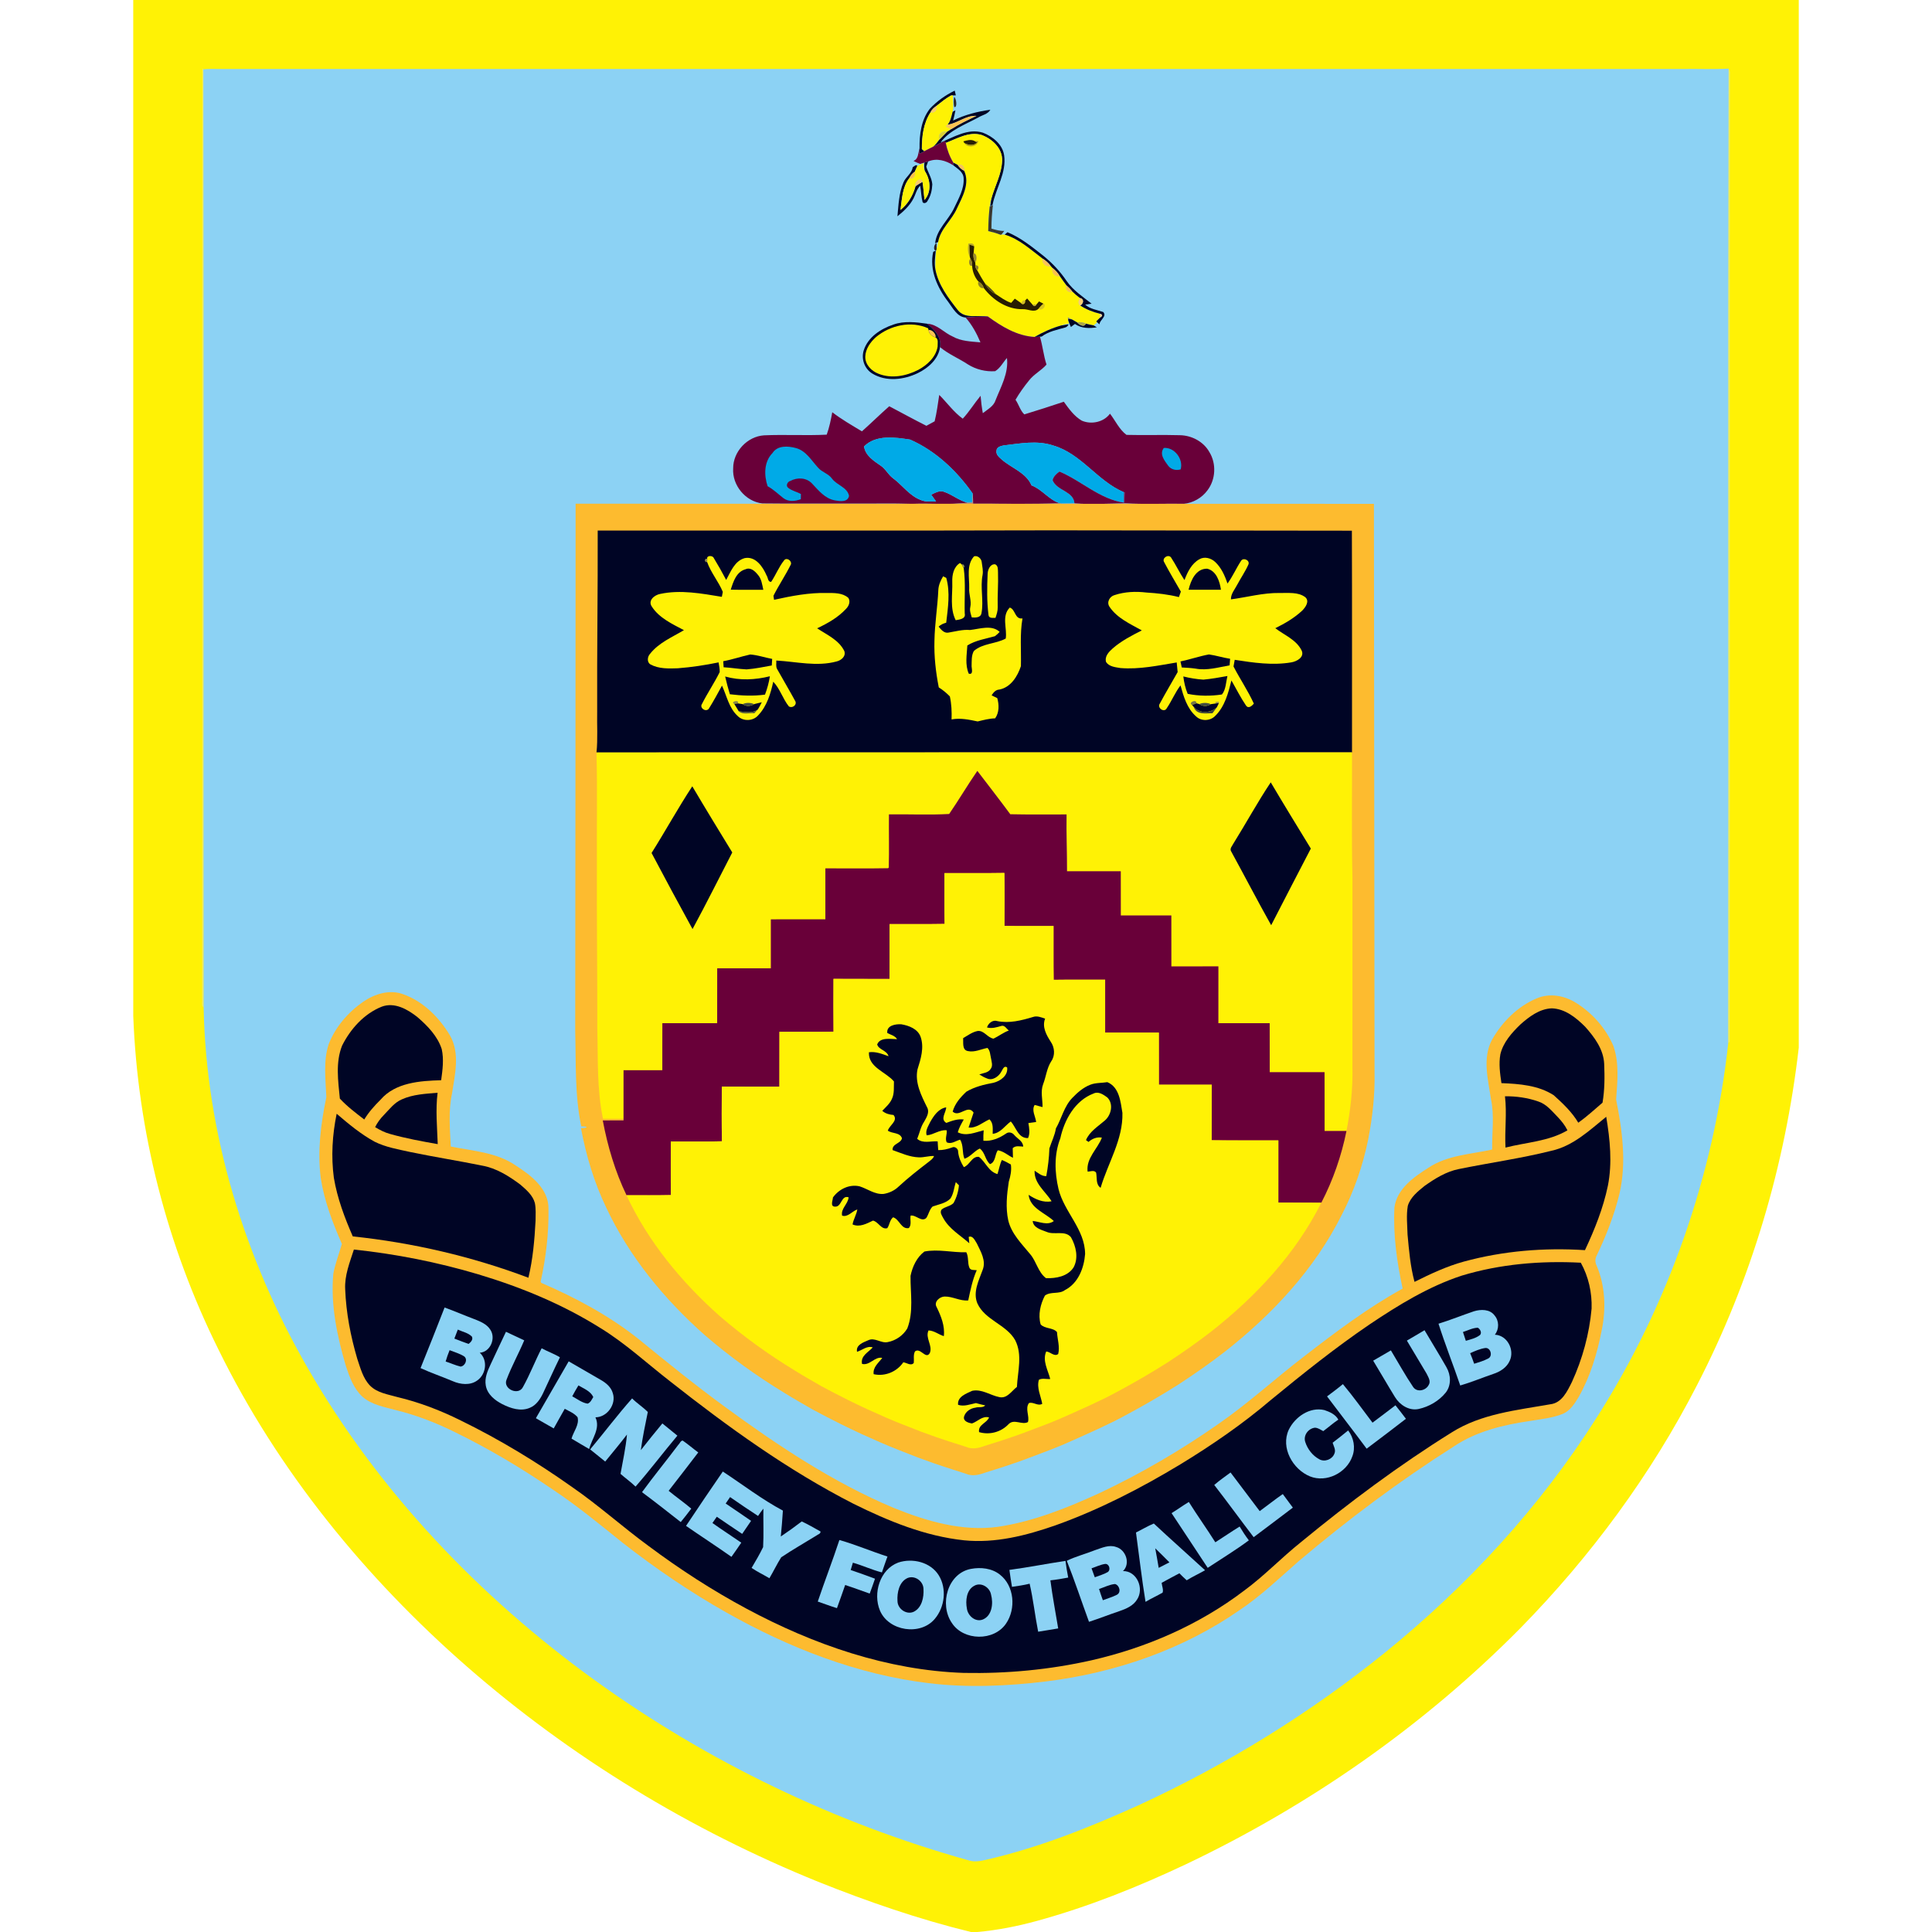 <?xml version="1.0" encoding="utf-8"?>
<!DOCTYPE svg PUBLIC "-//W3C//DTD SVG 1.1//EN" "http://www.w3.org/Graphics/SVG/1.1/DTD/svg11.dtd">
<svg version="1.1" id="Layer_1" xmlns="http://www.w3.org/2000/svg" xmlns:xlink="http://www.w3.org/1999/xlink" x="0px" y="0px"
	 width="300px" height="300px" viewBox="0 0 300 300" enable-background="new 0 0 300 300" xml:space="preserve">
<path fill="#FFF205" d="M20.689,0h258.622v162.68c-2.1,18.23-7.375,36.125-15.817,52.438c-7.123,13.877-16.492,26.562-27.404,37.693
	c-14.971,15.146-32.692,27.512-51.907,36.656c-7.479,3.535-15.192,6.621-23.178,8.814c-3.04,0.83-6.14,1.447-9.279,1.719h-0.959
	c-8.096-1.98-15.998-4.707-23.729-7.801c-19.828-8.041-38.37-19.307-54.496-33.381C56.734,245.003,43.17,228.402,33.9,209.506
	c-7.975-16.068-12.536-33.818-13.208-51.752L20.689,0L20.689,0z"/>
<path fill="#EBEA6C" d="M31.421,10.595l0.155,0.167c0.079,48.558-0.009,97.117,0.046,145.677c-0.417-0.272-0.162-0.859-0.234-1.267
	C31.433,106.981,31.366,58.786,31.421,10.595L31.421,10.595z"/>
<path fill="#8CD2F4" d="M31.575,10.762c0.831-0.079,1.667-0.052,2.504-0.052c75.758,0,151.517,0,227.272,0
	c2.356-0.033,4.719,0.073,7.076-0.055c-0.099,50.429,0.016,100.857-0.058,151.288c-2.279,20.634-9.312,40.746-20.483,58.252
	c-8.787,13.848-20.041,26.055-32.766,36.369c-11.754,9.508-24.719,17.502-38.453,23.812c-7.609,3.433-15.417,6.554-23.574,8.416
	c-0.869,0.194-1.785,0.384-2.656,0.091c-20.806-5.816-40.569-15.334-58.085-27.979c-17.906-12.946-33.542-29.297-44.586-48.506
	c-9.779-16.979-15.754-36.313-16.147-55.959C31.567,107.879,31.655,59.318,31.575,10.762L31.575,10.762z"/>
<path fill="#EBEA6C" d="M268.43,10.655c0.164,0.268,0.225,0.568,0.182,0.896c-0.041,50.069,0.021,100.142-0.028,150.207
	l-0.209,0.186C268.445,111.514,268.332,61.084,268.43,10.655L268.43,10.655z"/>
<path fill="#000525" d="M144.371,16.904c1.092-1.181,2.435-2.129,3.879-2.832l0.173,0.738c-0.115,0.004-0.341,0.004-0.453,0.004
	l-0.289,0.01c-0.818,0.453-1.541,1.049-2.271,1.625c-0.375,0.252-0.729,0.553-0.909,0.979c-1.111,1.685-1.363,3.752-1.354,5.722
	c0.088,0.075,0.265,0.229,0.355,0.307l0.053,0.043c-0.205,0.103-0.611,0.299-0.812,0.396c0.009-0.215,0.033-0.646,0.045-0.859
	C142.759,20.912,143.032,18.636,144.371,16.904L144.371,16.904z"/>
<path fill="#FEF204" d="M145.411,16.449c0.73-0.576,1.451-1.172,2.27-1.625l0.289-0.01c-0.045,0.846,0.141,1.702-0.035,2.536
	l-0.053,0.168c-0.16,0.648-0.295,1.323-0.742,1.847c-0.07,0.062-0.209,0.194-0.283,0.26c0.216,0.105,0.642,0.318,0.854,0.426
	c-0.173,0.115-0.526,0.34-0.7,0.453c-0.754-0.28-1.47,0.41-1.141,1.168c-0.305,0.387-0.575,0.81-0.977,1.104
	c-0.455,0.239-0.91,0.475-1.367,0.695l-0.023-0.018c-0.091-0.079-0.268-0.231-0.355-0.308c-0.01-1.969,0.244-4.038,1.354-5.721
	C145.114,17.599,145.595,17.035,145.411,16.449L145.411,16.449z"/>
<path fill="#2A2729" d="M148.162,15.055c0.34,0.213,0.534,1.729,0.009,1.56C148.067,16.092,148.065,15.572,148.162,15.055
	L148.162,15.055z"/>
<path fill="#FFCA66" d="M144.502,17.428c0.179-0.426,0.535-0.727,0.909-0.979C145.595,17.035,145.114,17.599,144.502,17.428
	L144.502,17.428z"/>
<path fill="#000525" d="M148.001,18.712c1.812-0.894,3.782-1.399,5.781-1.67c-0.386,0.702-1.281,0.818-1.911,1.22
	c-2.032,1.097-4.394,1.931-5.812,3.844c2.069-0.805,4.239-2.223,6.544-1.51c1.521,0.575,3.053,1.795,3.312,3.49
	c0.414,2.726-1.271,5.111-1.786,7.697l-0.363,0.223c0.039-0.275,0.114-0.822,0.153-1.096c0.529-1.993,1.625-3.867,1.69-5.961
	c0.074-1.914-1.545-3.396-3.219-4.001c-1.949-0.552-3.771,0.581-5.535,1.244c-0.035-0.075-0.108-0.226-0.146-0.303
	c-0.608,0.296-1.22,0.575-1.815,0.888c0.401-0.296,0.672-0.72,0.977-1.105c0.383-0.386,0.768-0.77,1.141-1.168
	c0.174-0.112,0.526-0.338,0.7-0.453c1.244-0.797,2.58-1.427,3.913-2.057c-1.646-0.102-2.945,1.168-4.484,1.371
	c0.446-0.522,0.582-1.197,0.742-1.847l0.053-0.168c0.105-0.055,0.315-0.164,0.422-0.219
	C148.269,17.666,148.132,18.189,148.001,18.712L148.001,18.712z"/>
<path fill="#FEC453" d="M147.14,19.365c1.539-0.203,2.838-1.473,4.484-1.371c-1.333,0.63-2.668,1.26-3.913,2.057
	c-0.213-0.106-0.64-0.318-0.854-0.426C146.931,19.561,147.069,19.43,147.14,19.365L147.14,19.365z"/>
<path fill="#DDD232" d="M145.871,21.672c-0.329-0.757,0.386-1.447,1.142-1.168C146.638,20.902,146.254,21.286,145.871,21.672
	L145.871,21.672z"/>
<path fill="#FEF200" d="M146.856,22.192c1.763-0.663,3.584-1.795,5.535-1.244c1.674,0.604,3.293,2.087,3.219,4.001
	c-0.065,2.094-1.162,3.968-1.69,5.961c-0.125,0.374-0.194,0.766-0.235,1.158c-0.149,1.266-0.211,2.541-0.231,3.814
	c0.647,0.145,1.294,0.319,1.911,0.569l0.152-0.033c0.125,0.003,0.371,0.006,0.491,0.006c2.279,0.679,4.043,2.353,5.906,3.746
	c-0.165,0.771,0.508,1.299,1.239,1.137c0.074,0.08,0.224,0.244,0.299,0.326c-0.204,0.728,0.341,1.4,1.104,1.224
	c0.352,0.495,0.696,0.998,1.065,1.481c-0.304,0.584,0.282,1.221,0.89,0.931c0.364,0.358,0.756,0.69,1.166,0.998
	c-0.173,0.335-0.349,0.946,0.065,1.172c0.928,0.611,1.978,1.018,3.058,1.274c0.01,0.146,0.03,0.441,0.039,0.588
	c-0.152,0.148-0.459,0.447-0.611,0.597L170.314,50l0.027,0.091c-0.134,0.106-0.398,0.323-0.529,0.429
	c-0.41-0.069-0.812-0.151-1.207-0.268c-0.42-0.21-0.892-0.295-1.349-0.186c-0.272-0.164-0.551-0.322-0.827-0.476
	c-0.156-0.076-0.467-0.229-0.617-0.305l0.035,0.247l0.047,0.275l0.072,0.457c-0.4,0.033-0.785,0.121-1.156,0.269
	c-1.47,0.401-2.834,1.037-4.156,1.785c-2.719-0.148-5.125-1.621-7.27-3.187c-1.546-0.252-3.535,0.453-4.66-0.981
	c-1.48-1.894-3.018-3.896-3.478-6.313c-0.015-0.977,0-1.962,0.119-2.933l0.073-0.25c0.113-0.351,0.158-0.715,0.228-1.07
	c0.353-2.049,2.124-3.387,2.931-5.232c0.846-1.786,2.046-3.86,1.104-5.846c0.128-0.627-0.38-1.11-0.992-0.892
	c-0.17-0.089-0.508-0.271-0.675-0.359C147.459,24.312,147.071,23.275,146.856,22.192L146.856,22.192z"/>
<path fill="#6A0039" d="M146.711,21.892c0.037,0.076,0.11,0.227,0.146,0.303c0.217,1.083,0.604,2.12,1.179,3.062
	c0,0.106,0.003,0.316,0.003,0.421c-1.165-0.752-2.574-1.176-3.919-0.601c-0.144,0.043-0.427,0.122-0.565,0.165
	c-0.168,0.051-0.5,0.158-0.666,0.21c-0.359-0.138-0.713-0.276-1.042-0.469c0.815-0.292,0.693-1.278,0.943-1.947
	c-0.013,0.214-0.037,0.646-0.045,0.857c0.2-0.098,0.608-0.295,0.812-0.396l-0.052-0.043l0.024,0.019
	c0.457-0.222,0.912-0.457,1.365-0.696C145.49,22.467,146.103,22.188,146.711,21.892L146.711,21.892z"/>
<path fill="#281F05" d="M149.589,21.946c0.555-0.148,1.162-0.345,1.718-0.062l0.422,0.25c-0.569,0.563-1.354,0.402-1.98,0.082
	L149.589,21.946L149.589,21.946z"/>
<path fill="#AD9D1F" d="M151.307,21.885c0.153,0.01,0.459,0.027,0.609,0.037c-0.252,0.916-1.67,1.071-2.169,0.295
	c0.627,0.319,1.412,0.48,1.979-0.082L151.307,21.885L151.307,21.885z"/>
<path fill="#000525" d="M143.552,25.242c0.141-0.043,0.422-0.123,0.566-0.165c-0.098,0.265-0.195,0.529-0.292,0.794
	c0.282,0.931,0.87,1.773,0.942,2.763c-0.039,0.893-0.244,1.816-0.748,2.568c-0.104,0.288-0.6,0.492-0.765,0.165
	c-0.213-0.828-0.216-1.689-0.368-2.525c-0.554,0.531-0.697,1.312-1.041,1.971c-0.578,1.12-1.521,1.99-2.492,2.771
	c0.167-1.771,0.231-3.604,0.938-5.262c0.35-0.863,1.317-1.396,1.429-2.357c0.201-0.085,0.539-0.514,0.718-0.188
	c-0.127,0.295-0.258,0.591-0.39,0.882c-0.392,0.238-0.642,0.621-0.857,1.011c-1.093,1.399-1.126,3.249-1.367,4.933
	c1.174-0.932,1.944-2.268,2.34-3.696c0.34-0.246,0.708-0.453,1.077-0.666c0.159,0.93,0.192,1.877,0.325,2.811
	c1.111-1.308,0.91-3.154,0.02-4.518C143.513,26.104,143.501,25.674,143.552,25.242L143.552,25.242z"/>
<path fill="#000425" d="M148.034,25.256c0.167,0.092,0.505,0.271,0.676,0.359c0.252,0.375,0.575,0.7,0.992,0.893
	c0.942,1.983-0.26,4.06-1.105,5.844c-0.806,1.849-2.576,3.187-2.93,5.233l-0.457,0.186c0.229-2.185,2.082-3.604,2.96-5.501
	c0.679-1.438,1.558-2.93,1.463-4.572c-0.026-0.975-0.919-1.491-1.598-2.021C148.037,25.572,148.034,25.363,148.034,25.256
	L148.034,25.256z"/>
<path fill="#FEF205" d="M142.442,25.773c0.324-0.18,0.662-0.334,1.016-0.459c-0.079,0.426-0.037,0.83,0.131,1.213
	c0.891,1.362,1.092,3.211-0.02,4.52c-0.133-0.935-0.166-1.881-0.325-2.812c-0.28-0.83-1.29,0.016-1.077,0.667
	c-0.396,1.431-1.166,2.766-2.34,3.695c0.24-1.682,0.274-3.531,1.367-4.932c0.645,0.22,1.032-0.443,0.858-1.01
	C142.185,26.364,142.315,26.069,142.442,25.773L142.442,25.773z"/>
<path fill="#FEC453" d="M148.71,25.615c0.611-0.219,1.119,0.266,0.992,0.893C149.285,26.315,148.962,25.99,148.71,25.615
	L148.71,25.615z"/>
<path fill="#FEC147" d="M141.195,27.666c0.216-0.389,0.465-0.771,0.857-1.01C142.226,27.223,141.84,27.886,141.195,27.666
	L141.195,27.666z"/>
<path fill="#FFCA66" d="M142.168,28.902c-0.213-0.651,0.797-1.498,1.077-0.667C142.877,28.448,142.509,28.655,142.168,28.902
	L142.168,28.902z"/>
<path fill="#3B3931" d="M153.682,32.068l0.498-0.246c-0.136,1.223-0.232,2.449-0.228,3.678c0.647,0.195,1.305,0.384,1.993,0.356
	c-0.143,0.191-0.283,0.38-0.434,0.562l-0.152,0.033c-0.616-0.249-1.264-0.426-1.91-0.569
	C153.473,34.609,153.532,33.335,153.682,32.068L153.682,32.068z"/>
<path fill="#000425" d="M156.006,36.426c0.109-0.092,0.326-0.275,0.434-0.367c2.072,0.849,3.812,2.278,5.556,3.647
	c1.394,1.129,2.638,2.452,3.639,3.943c1,1.453,2.509,2.422,3.867,3.509c-0.25,0.033-0.751,0.103-1.001,0.137
	c0.768,0.705,1.859,0.828,2.812,1.156c0.612,0.705-0.572,1.227-0.588,1.914c-0.104-0.092-0.309-0.274-0.408-0.365l-0.088-0.102
	c0.151-0.148,0.459-0.447,0.61-0.597c0.401-0.253,0.392-0.446-0.039-0.588c-1.079-0.258-2.13-0.663-3.058-1.274
	c0.531-0.308,0.642-1.027-0.065-1.172c-0.409-0.308-0.803-0.64-1.167-0.998c-0.262-0.344-0.561-0.652-0.889-0.931
	c-0.368-0.483-0.717-0.986-1.064-1.481c-0.283-0.48-0.656-0.892-1.104-1.224c-0.076-0.082-0.226-0.246-0.298-0.326
	c-0.325-0.471-0.76-0.839-1.24-1.137C160.049,38.777,158.284,37.105,156.006,36.426L156.006,36.426z"/>
<path fill="#282426" d="M145.366,38.906c-0.536,0.045-0.329-1.053,0.058-1.142c0.003,0.223,0.013,0.669,0.017,0.892L145.366,38.906
	L145.366,38.906z"/>
<path fill="#B8A82C" d="M150.374,37.816c0.399-0.033,0.851-0.102,0.901,0.432c-0.186-0.066-0.56-0.197-0.744-0.262
	c0.029,0.646,0.047,1.293,0.07,1.94C150.263,39.273,150.252,38.528,150.374,37.816L150.374,37.816z"/>
<path fill="#271C02" d="M150.532,37.987c0.186,0.062,0.56,0.193,0.743,0.262c-0.022,0.268-0.068,0.804-0.094,1.071
	c-0.101,0.492,0.021,0.984,0.256,1.421l0.027,0.423c-0.027,0.316,0.07,0.59,0.289,0.827c0.391,0.702,0.782,1.405,1.236,2.075
	c0.35,0.722,0.922,1.276,1.648,1.619c0.771,0.491,1.498,1.063,2.383,1.342c0.14-0.162,0.416-0.486,0.555-0.651
	c0.322,0.222,0.645,0.444,0.964,0.673c0.292,0.396,0.729,0.051,0.618-0.358l0.334-0.347c0.273,0.312,0.557,0.623,0.826,0.945
	c0.227,0.338,0.438,0.326,0.64-0.036c0.097-0.112,0.289-0.335,0.386-0.448c0.174,0.089,0.521,0.269,0.694,0.359
	c-0.302,0.229-0.544,0.518-0.794,0.801c-0.7,0.629-1.615-0.004-2.422,0.045c-2.432,0.06-4.661-1.426-6.073-3.298
	c-0.118-0.435-0.397-0.778-0.804-0.974c-0.592-0.66-0.948-1.579-0.991-2.458c0.052-0.396-0.056-0.779-0.265-1.107l-0.088-0.243
	C150.578,39.28,150.562,38.632,150.532,37.987L150.532,37.987z"/>
<path fill="#000525" d="M144.909,39.104l0.398-0.188c-0.101,0.968-0.252,1.956-0.061,2.924c0.46,2.419,1.996,4.421,3.479,6.313
	c1.123,1.436,3.112,0.729,4.658,0.981c-1.15,0.046-2.304,0.062-3.449,0.17c-1.318-0.091-1.99-1.499-2.703-2.442
	C145.549,44.689,144.286,41.899,144.909,39.104L144.909,39.104z"/>
<path fill="#9B8B30" d="M151.184,39.319c0.551,0.026,0.549,1.064,0.256,1.421C151.204,40.305,151.083,39.812,151.184,39.319
	L151.184,39.319z"/>
<path fill="#938230" d="M150.689,40.172c0.209,0.328,0.315,0.711,0.266,1.107C150.413,41.419,150.356,40.434,150.689,40.172
	L150.689,40.172z"/>
<path fill="#FEC453" d="M161.912,40.172c0.479,0.298,0.916,0.666,1.24,1.137C162.42,41.471,161.747,40.944,161.912,40.172
	L161.912,40.172z"/>
<path fill="#91802F" d="M151.466,41.164c0.502,0.069,0.601,0.344,0.289,0.826C151.536,41.754,151.438,41.48,151.466,41.164
	L151.466,41.164z"/>
<path fill="#FEC147" d="M163.45,41.635c0.446,0.332,0.821,0.742,1.104,1.224C163.792,43.035,163.247,42.362,163.45,41.635
	L163.45,41.635z"/>
<path fill="#91841E" d="M151.945,43.738c0.404,0.193,0.687,0.537,0.805,0.973C152.271,44.936,151.664,44.166,151.945,43.738
	L151.945,43.738z"/>
<path fill="#54491D" d="M152.99,44.066c0.599,0.483,1.166,1.016,1.648,1.617C153.912,45.344,153.34,44.787,152.99,44.066
	L152.99,44.066z"/>
<path fill="#FEC147" d="M165.62,44.34c0.327,0.277,0.627,0.587,0.889,0.932C165.902,45.561,165.314,44.924,165.62,44.34
	L165.62,44.34z"/>
<path fill="#FFCD71" d="M167.678,46.27c0.705,0.144,0.596,0.863,0.063,1.172C167.327,47.215,167.504,46.604,167.678,46.27
	L167.678,46.27z"/>
<path fill="#D1BD2A" d="M158.895,46.625l0.265,0.064c0.112,0.409-0.326,0.754-0.618,0.357
	C158.629,46.941,158.807,46.731,158.895,46.625L158.895,46.625z"/>
<path fill="#B8A733" d="M160.318,47.288c0.162-0.009,0.482-0.027,0.641-0.036C160.759,47.613,160.545,47.626,160.318,47.288
	L160.318,47.288z"/>
<path fill="#DAC81F" d="M162.039,47.163l0.141,0.049c0.262,0.521-0.484,1.089-0.936,0.751
	C161.495,47.681,161.736,47.391,162.039,47.163L162.039,47.163z"/>
<path fill="#FFD589" d="M170.8,48.715c0.431,0.141,0.44,0.335,0.039,0.588C170.83,49.156,170.809,48.861,170.8,48.715L170.8,48.715z
	"/>
<path fill="#690039" d="M149.933,49.305c1.146-0.108,2.301-0.124,3.45-0.17c2.146,1.563,4.553,3.036,7.271,3.188
	c0.207-0.009,0.619-0.03,0.826-0.039c0.429,1.421,0.556,2.914,1.021,4.326c-0.804,0.935-1.959,1.481-2.711,2.465
	c-0.772,0.944-1.483,1.942-2.101,3c0.504,0.721,0.728,1.668,1.365,2.27c2.055-0.624,4.1-1.28,6.135-1.963
	c0.787,1.09,1.602,2.24,2.783,2.935c1.478,0.647,3.412,0.245,4.385-1.08c0.848,1.092,1.442,2.458,2.564,3.291
	c2.758,0.073,5.516-0.033,8.273,0.049c1.85,0.026,3.693,0.992,4.604,2.629c1.097,1.795,0.978,4.238-0.292,5.914
	c-0.863,1.188-2.247,1.979-3.709,2.115c-3.027-0.033-6.061,0.082-9.087-0.056c0-0.554,0.006-1.104-0.024-1.654l-0.146-0.082
	c-4.132-1.723-6.63-6.008-11.008-7.267c-2.52-0.84-5.164-0.302-7.723-0.003c-0.433,0.094-1.062,0.25-1.07,0.8
	c-0.125,0.637,0.439,1.04,0.849,1.417c1.531,1.321,3.736,1.991,4.588,3.98c1.677,0.636,2.718,2.27,4.442,2.793
	c-4.504,0.143-9.018,0.04-13.521,0.059c-0.006-0.539,0-1.077-0.076-1.608c-2.478-3.52-5.737-6.609-9.704-8.354
	c-2.358-0.355-5.294-0.8-7.153,1.067c0.234,1.434,1.491,2.216,2.583,2.977c0.788,0.515,1.177,1.431,1.944,1.973
	c1.46,1.086,2.543,2.714,4.302,3.367c0.742,0.319,1.566,0.23,2.354,0.22c-0.252-0.354-0.502-0.705-0.754-1.06
	c0.643-0.278,1.342-0.735,2.063-0.414c1.26,0.445,2.303,1.363,3.62,1.678c-2.838,0.355-5.717,0.075-8.573,0.177
	c-3.119-0.109-6.241-0.02-9.363-0.046c-4.649-0.021-9.301,0.034-13.953-0.024c-2.623-0.299-4.719-2.826-4.54-5.458
	c-0.012-2.601,2.203-4.95,4.792-5.12c3.24-0.146,6.49,0.062,9.733-0.104c0.405-1.129,0.651-2.305,0.861-3.484
	c1.452,1.117,3.04,2.026,4.606,2.967c1.436-1.271,2.802-2.626,4.245-3.895c1.923,1.01,3.825,2.062,5.769,3.036
	c0.424-0.237,0.85-0.47,1.278-0.696c0.332-1.348,0.503-2.729,0.716-4.1c1.226,1.224,2.235,2.663,3.65,3.69
	c1.027-1.102,1.805-2.399,2.768-3.555c0.073,0.904,0.185,1.809,0.348,2.703c0.732-0.599,1.688-1.065,1.984-2.03
	c0.832-2.093,2.041-4.211,1.764-6.542c-0.616,0.679-1.03,1.567-1.838,2.051c-1.469,0.104-2.98-0.272-4.23-1.059
	c-1.418-0.938-3.015-1.579-4.326-2.682c0.259-1.581-0.909-2.711-2.005-3.63c1.566,0.066,2.607,1.396,3.967,1.984
	c1.312,0.748,2.852,0.77,4.314,0.909C151.658,51.782,150.938,50.432,149.933,49.305L149.933,49.305z"/>
<path fill="#908C59" d="M165.812,49.287c0.151,0.076,0.463,0.229,0.617,0.305c-0.146-0.016-0.435-0.043-0.58-0.059L165.812,49.287
	L165.812,49.287z"/>
<path fill="#000424" d="M165.85,49.533c0.146,0.016,0.436,0.043,0.582,0.059c0.275,0.152,0.553,0.311,0.826,0.476
	c0.329,0.354,1.055,0.852,1.35,0.186c0.396,0.115,0.797,0.197,1.207,0.269c0.125,0.075,0.381,0.222,0.506,0.298
	c-1.144,0.197-2.424,0.183-3.404-0.521c-0.158,0.116-0.473,0.354-0.627,0.474c-0.148-0.316-0.28-0.638-0.393-0.959L165.85,49.533
	L165.85,49.533z"/>
<path fill="#000525" d="M138.718,50.4c1.691-0.601,3.513-0.377,5.249-0.134c1.095,0.919,2.265,2.048,2.005,3.63
	c-0.259,1.881-1.842,3.259-3.466,4.045c-2.157,1.037-4.896,1.367-7.022,0.084c-1.223-0.716-1.789-2.258-1.369-3.605
	C134.768,52.348,136.752,51.061,138.718,50.4L138.718,50.4z"/>
<path fill="#AEA642" d="M167.257,50.066c0.456-0.11,0.931-0.025,1.351,0.186C168.311,50.918,167.586,50.422,167.257,50.066
	L167.257,50.066z"/>
<path fill="#FFF205" d="M136.037,52.33c2.194-1.826,5.413-2.553,8.079-1.357l0.076,0.274c0.058,0.603,0.539,0.974,1.082,1.146
	c0.494,0.254,0.302,0.975,0.32,1.432c-0.271,1.627-1.601,2.854-2.998,3.604c-1.872,0.965-4.171,1.412-6.183,0.606
	c-1.099-0.414-2.087-1.428-2.054-2.666C134.403,54.161,135.161,53.104,136.037,52.33L136.037,52.33z"/>
<path fill="#000525" d="M160.654,52.32c1.32-0.748,2.688-1.386,4.156-1.785c0.279-0.047,0.836-0.138,1.117-0.18
	c-0.104,0.272-0.293,0.442-0.566,0.511c-1.243,0.351-2.563,0.603-3.616,1.398l-0.265,0.017
	C161.271,52.29,160.861,52.312,160.654,52.32L160.654,52.32z"/>
<path fill="#FEC453" d="M144.19,51.247c0.521-0.131,1.218,0.63,1.084,1.146C144.729,52.221,144.249,51.85,144.19,51.247
	L144.19,51.247z"/>
<path fill="#00AAE7" d="M134.169,69.326c1.859-1.869,4.795-1.424,7.153-1.068c3.964,1.743,7.226,4.834,9.704,8.353
	c-0.01,0.475-0.021,0.952-0.021,1.43c-0.179,0.006-0.538,0.019-0.721,0.024c-1.317-0.313-2.361-1.231-3.621-1.678
	c-0.721-0.322-1.421,0.135-2.062,0.414c0.252,0.354,0.502,0.707,0.754,1.06c-0.789,0.012-1.613,0.102-2.354-0.22
	c-1.759-0.653-2.842-2.28-4.302-3.367c-0.767-0.542-1.156-1.458-1.944-1.973C135.66,71.541,134.403,70.759,134.169,69.326
	L134.169,69.326z"/>
<path fill="#00AAE7" d="M155.814,69.17c2.559-0.298,5.203-0.836,7.723,0.004c4.378,1.26,6.876,5.543,11.008,7.267
	c-0.006,0.538-0.012,1.075-0.012,1.614c-3.788-0.567-6.592-3.389-10.018-4.832c-0.472,0.338-0.929,0.746-1.067,1.334
	c0.62,1.664,3.276,1.68,3.397,3.629c-0.679-0.009-1.354,0.021-2.027,0.017l-0.196-0.039c-1.726-0.523-2.767-2.158-4.44-2.793
	c-0.854-1.99-3.06-2.66-4.588-3.98c-0.408-0.377-0.976-0.78-0.851-1.418C154.752,69.42,155.382,69.266,155.814,69.17L155.814,69.17z
	"/>
<path fill="#00AAE7" d="M119.951,70.352c0.776-1.221,2.419-1.11,3.642-0.778c1.566,0.42,2.391,1.914,3.422,3.026
	c0.615,0.736,1.649,0.943,2.2,1.75c0.751,0.994,2.37,1.326,2.626,2.652c-0.207,1.031-1.415,0.834-2.182,0.7
	c-1.558-0.266-2.564-1.563-3.584-2.638c-0.873-0.916-2.288-0.966-3.359-0.378c-0.417,0.095-0.737,0.716-0.356,1.037
	c0.571,0.49,1.354,0.624,2.004,0.989c-0.003,0.2-0.012,0.605-0.015,0.806c-0.873,0.32-1.92,0.439-2.702-0.166
	c-0.809-0.627-1.543-1.362-2.452-1.848C118.625,73.799,118.615,71.711,119.951,70.352L119.951,70.352z"/>
<path fill="#01AAE7" d="M180.715,69.557c1.659-0.134,3.067,1.731,2.617,3.328c-0.689,0.213-1.486,0.037-1.934-0.562
	C180.834,71.531,179.977,70.521,180.715,69.557L180.715,69.557z"/>
<path fill="#6A0039" d="M163.445,74.557c0.142-0.588,0.599-0.996,1.068-1.334c3.426,1.443,6.229,4.265,10.018,4.832
	c0-0.539,0.006-1.076,0.012-1.614l0.146,0.081c0.031,0.552,0.024,1.103,0.024,1.655c-2.623,0.039-5.249,0.157-7.868,0.009
	C166.725,76.235,164.068,76.221,163.445,74.557L163.445,74.557z"/>
<path fill="#C48967" d="M151.023,76.609c0.078,0.532,0.07,1.07,0.078,1.608c4.506-0.018,9.019,0.086,13.521-0.058l0.197,0.04
	l0.144,0.225c-2.38-0.028-4.762-0.078-7.144-0.026c-3.104-0.027-6.213,0.046-9.314,0.012c-2.267-0.091-4.549,0.158-6.797-0.17
	c2.856-0.102,5.735,0.18,8.574-0.177c0.183-0.007,0.542-0.02,0.721-0.024C151.006,77.562,151.018,77.084,151.023,76.609
	L151.023,76.609z"/>
<path fill="#CBA49F" d="M164.818,78.201c0.674,0.003,1.35-0.024,2.027-0.017c2.62,0.148,5.246,0.03,7.868-0.01
	c3.027,0.138,6.058,0.021,9.089,0.056l-0.141,0.155c-0.663,0.079-1.33,0.066-1.993,0.056c-0.599-0.017-1.198-0.027-1.798-0.037
	c-0.447-0.006-0.895-0.013-1.342-0.017c-0.889-0.016-1.776-0.026-2.662,0.017c-1.034,0.061-2.072,0.069-3.109,0.019
	c-0.764-0.023-1.531-0.026-2.294-0.03c-0.823-0.01-1.649-0.012-2.471,0.021c-0.8,0.036-1.601,0.049-2.397,0.027
	c-0.158-0.005-0.475-0.013-0.633-0.017L164.818,78.201L164.818,78.201z"/>
<path fill="#FDBB2F" d="M213.438,166.544c-0.008-10.419-0.094-88.307-0.094-88.307L89.38,78.218c0,0-0.036,72.851-0.062,81.868
	c0.132,4.939-0.083,9.941,0.937,14.812c1.121-0.008,1.094,0.271-0.043,0.278c0.792,4.231,2.03,8.402,3.901,12.29
	c2.434-0.017,2.433-0.016-0.001,0.001c3.571,7.638,9.014,14.251,15.292,19.822c3.884,3.351,8.054,6.364,12.438,9.024
	c1.414,0.896,2.886,1.692,4.328,2.547c1.459,0.785,2.934,1.547,4.419,2.287c1.053,0.521,2.116,1.029,3.186,1.525
	c1.001,0.451,2.006,0.896,3.014,1.344c1.907,0.834,3.855,1.561,5.791,2.324c0.812,0.287,1.612,0.594,2.429,0.877
	c0.975,0.336,1.955,0.66,2.94,0.975c0.664,0.201,1.323,0.424,1.989,0.634c0.988,0.448,2.039,0.212,3.013-0.146
	c0.9-0.285,1.811-0.565,2.712-0.858c0.854-0.286,1.709-0.57,2.562-0.866c0.58-0.21,1.154-0.436,1.736-0.643
	c2.146-0.813,4.307-1.594,6.396-2.551c2.809-1.267,5.642-2.486,8.352-3.962c2.833-1.51,5.613-3.127,8.328-4.847
	c2.475-1.617,4.902-3.309,7.234-5.124c7.319-5.759,13.849-12.751,18.049-21.134c-2.354-0.029-2.354-0.03,0-0.001
	c1.93-3.705,3.308-7.701,4.139-11.796c0,0,0,0-0.001,0C213.117,173.494,213.514,170.021,213.438,166.544z"/>
<path fill="#000525" d="M209.92,82.406c0.043,11.477,0.008,22.953,0.02,34.43c-39.105,0.006-78.209-0.012-117.315,0.01
	c0.216-2.131,0.058-4.271,0.104-6.404c-0.04-9.354,0.11-18.7,0.082-28.054l0,0c23.528-0.019,47.057,0.03,70.584-0.036"/>
<path fill="#FFF205" d="M109.813,86.77c-0.113-0.545,0.843-0.545,1.013-0.135c0.682,1.117,1.327,2.263,1.935,3.42
	c0.703-1.283,1.305-2.936,2.857-3.387c1.704-0.354,2.851,1.354,3.426,2.709c0.225,0.322,0.18,1.012,0.7,0.976
	c0.73-1.083,1.202-2.339,2.023-3.354c0.372-0.496,1.205,0.062,1.05,0.624c-0.822,1.674-1.877,3.222-2.717,4.887
	c0.024,0.154,0.07,0.472,0.094,0.629c2.696-0.599,5.437-1.129,8.209-1.061c1.132,0.002,2.428-0.043,3.329,0.764
	c0.362,0.562,0.076,1.274-0.363,1.703c-1.235,1.336-2.856,2.249-4.485,3.019c1.515,1.011,3.383,1.809,4.22,3.532
	c0.283,0.816-0.472,1.435-1.181,1.609c-3.085,0.849-6.274,0.03-9.38-0.137c0.027,0.435-0.106,0.919,0.125,1.319
	c0.94,1.684,1.929,3.338,2.845,5.029c0.243,0.605-0.536,1.105-1.025,0.768c-0.946-1.182-1.37-2.744-2.422-3.831
	c-0.401,1.856-0.983,3.791-2.318,5.202c-0.785,0.93-2.343,1.002-3.195,0.13c-1.369-1.238-1.7-3.13-2.443-4.724
	c-0.669,1.214-1.323,2.443-2.066,3.617c-0.484,0.535-1.47-0.161-1.038-0.779c0.846-1.68,1.911-3.246,2.745-4.932
	c0.03-0.512-0.092-1.013-0.173-1.512c-2.09,0.432-4.202,0.751-6.329,0.915c-1.43,0.049-2.966,0.105-4.256-0.605
	c-0.572-0.347-0.466-1.196-0.061-1.631c1.354-1.729,3.435-2.593,5.27-3.682c-1.808-0.958-3.84-1.881-4.983-3.653
	c-0.667-0.956,0.417-1.814,1.287-1.973c3.174-0.683,6.426-0.066,9.578,0.45c0.039-0.191,0.115-0.575,0.152-0.768
	c-0.663-1.615-1.865-3-2.437-4.644C109.801,87.143,109.81,86.894,109.813,86.77L109.813,86.77z"/>
<path fill="#FFF205" d="M151.244,86.392c0.562-0.196,1.162,0.362,1.201,0.919c0.076,0.644,0.246,1.301,0.132,1.951
	c-0.397,1.97,0.202,3.988-0.175,5.963c-0.127,0.713-0.948,0.688-1.504,0.648c-0.147-0.515-0.36-1.041-0.235-1.582
	c0.228-1.008-0.244-1.98-0.167-2.991C150.538,89.666,150.033,87.746,151.244,86.392L151.244,86.392z"/>
<path fill="#FFF205" d="M180.77,87.289c-0.383-0.608,0.594-1.277,1.051-0.752c0.761,1.145,1.334,2.396,2.103,3.539
	c0.462-1.238,1.103-2.562,2.304-3.229c0.797-0.479,1.808-0.19,2.455,0.404c0.961,0.896,1.512,2.133,1.92,3.363
	c0.82-1.111,1.359-2.396,2.121-3.545c0.346-0.527,1.373-0.089,1.137,0.565c-0.486,1.104-1.185,2.104-1.752,3.17
	c-0.373,0.73-0.991,1.394-0.969,2.265c2.519-0.332,5-1.031,7.562-0.992c1.326,0.037,2.845-0.194,3.979,0.653
	c0.711,0.627,0.043,1.56-0.468,2.078c-1.22,1.146-2.688,1.999-4.185,2.738c1.399,1.083,3.269,1.78,4.093,3.472
	c0.466,1.04-0.763,1.694-1.612,1.834c-2.921,0.497-5.887,0.053-8.783-0.396c-0.045,0.26-0.141,0.772-0.188,1.032
	c1.004,1.951,2.252,3.774,3.161,5.773c-0.299,0.347-0.83,0.84-1.217,0.301c-0.847-1.243-1.517-2.601-2.268-3.901
	c-0.484,1.939-1.02,4.031-2.492,5.477c-0.758,0.834-2.205,0.896-3.006,0.094c-1.39-1.217-1.932-3.086-2.406-4.805
	c-0.84,1.096-1.354,2.396-2.129,3.533c-0.391,0.784-1.562-0.053-1.087-0.703c0.88-1.656,1.853-3.259,2.771-4.896
	c-0.055-0.498-0.102-0.998-0.146-1.496c-2.881,0.475-5.79,1.106-8.723,0.87c-0.792-0.135-1.744-0.201-2.239-0.924
	c-0.273-0.888,0.43-1.597,1.031-2.132c1.342-1.169,2.936-1.989,4.513-2.79c-1.792-1.004-3.825-1.896-5.009-3.656
	c-0.499-0.708,0.007-1.622,0.779-1.829c1.572-0.523,3.289-0.595,4.93-0.398c1.7,0.104,3.404,0.289,5.061,0.709
	c0.072-0.213,0.226-0.636,0.301-0.849C182.491,90.344,181.582,88.842,180.77,87.289L180.77,87.289z"/>
<path fill="#918C4B" d="M109.572,86.757l0.241,0.013c-0.003,0.125-0.012,0.373-0.015,0.498l-0.237,0.004l-0.131-0.26L109.572,86.757
	L109.572,86.757z"/>
<path fill="#FEF205" d="M147.867,90.35c-0.037-1.073,0.209-2.323,1.198-2.927l0.276,0.216c0.076,0.145,0.226,0.427,0.302,0.569
	c0.321,2.334,0.09,4.704,0.16,7.056c0.194,0.853-0.809,0.933-1.402,1.041C147.463,94.445,147.937,92.337,147.867,90.35
	L147.867,90.35z"/>
<path fill="#9A9549" d="M149.343,87.639l0.271,0.021l0.154,0.291l-0.125,0.259C149.567,88.065,149.419,87.782,149.343,87.639
	L149.343,87.639z"/>
<path fill="#FEF204" d="M153.359,89.1c0.021-0.643,0.389-1.537,1.158-1.479c0.502,0.225,0.426,0.799,0.453,1.256
	c0.063,1.816-0.099,3.63-0.047,5.449c0.018,0.557-0.173,1.093-0.344,1.615c-0.387-0.003-1.02,0.108-1.083-0.423
	C153.227,93.396,153.266,91.235,153.359,89.1L153.359,89.1z"/>
<path fill="#000425" d="M115.773,88.394c0.767-0.351,1.445,0.283,1.893,0.837c0.587,0.643,0.682,1.536,0.861,2.353
	c-1.686-0.009-3.372,0.019-5.057-0.019C113.866,90.311,114.343,88.779,115.773,88.394L115.773,88.394z"/>
<path fill="#000424" d="M184.562,91.576c0.349-1.457,1.121-3.283,2.881-3.271c1.429,0.329,1.964,1.981,2.146,3.274
	C187.914,91.582,186.24,91.586,184.562,91.576L184.562,91.576z"/>
<path fill="#FFF205" d="M146.449,89.488c0.122,0.062,0.364,0.186,0.487,0.247c0.639,2.267,0.258,4.661-0.01,6.958
	c-0.432,0.119-0.852,0.295-1.177,0.61c0.377,0.451,0.847,1.058,1.521,0.927c1.113-0.181,2.215-0.509,3.355-0.404
	c1.479-0.158,3.359-0.857,4.602,0.291c-0.226,0.248-0.47,0.473-0.732,0.67c-1.445,0.417-2.997,0.63-4.287,1.443
	c-0.082,1.457-0.383,2.992,0.226,4.384c0.735,0.186,0.449-0.743,0.435-1.147c0.03-0.791-0.056-1.688,0.358-2.391
	c1.389-1.205,3.4-1.074,4.943-1.924c0.249-1.576-0.693-3.473,0.629-4.812c0.926,0.312,0.746,1.851,1.971,1.691
	c-0.428,2.449-0.181,4.94-0.244,7.411c-0.519,1.589-1.588,3.302-3.358,3.634c-0.565,0.029-0.916,0.459-1.192,0.899
	c0.291,0.144,0.586,0.285,0.881,0.43c0.287,1.034,0.317,2.228-0.332,3.14c-0.924,0.024-1.814,0.266-2.711,0.48
	c-1.33-0.275-2.69-0.572-4.055-0.312c0.042-1.199-0.007-2.404-0.268-3.578c-0.521-0.525-1.086-1.004-1.717-1.394
	c-0.469-2.382-0.744-4.809-0.674-7.235c0.045-2.646,0.486-5.264,0.604-7.904C145.743,90.834,146.06,90.131,146.449,89.488
	L146.449,89.488z"/>
<path fill="#000425" d="M112.305,102.673c1.421-0.256,2.784-0.736,4.192-1.044c1.157,0.082,2.267,0.48,3.405,0.686
	c-0.021,0.338-0.039,0.679-0.061,1.02c-1.296,0.237-2.595,0.505-3.91,0.608c-1.196-0.053-2.376-0.266-3.569-0.331
	C112.342,103.297,112.323,102.982,112.305,102.673L112.305,102.673z"/>
<path fill="#000425" d="M183.303,102.709c1.486-0.307,2.926-0.814,4.42-1.089c1.106,0.157,2.178,0.505,3.289,0.675
	c-0.029,0.338-0.055,0.68-0.078,1.021c-1.742,0.299-3.513,0.846-5.285,0.506c-0.713-0.102-1.424-0.142-2.142-0.178
	C183.436,103.33,183.368,103.02,183.303,102.709L183.303,102.709z"/>
<path fill="#000425" d="M183.745,105.037c1.021,0.256,2.062,0.43,3.112,0.496c1.256-0.109,2.498-0.344,3.738-0.562
	c-0.229,0.938-0.229,2.109-0.852,2.867c-1.75,0.269-3.594,0.256-5.321-0.098C184.064,106.877,183.857,105.959,183.745,105.037
	L183.745,105.037z"/>
<path fill="#000425" d="M112.603,105.047c2.286,0.656,4.659,0.529,6.946-0.037c-0.155,0.975-0.408,1.926-0.761,2.849
	c-1.811,0.252-3.648,0.168-5.455-0.056C113.059,106.893,112.813,105.975,112.603,105.047L112.603,105.047z"/>
<path fill="#8B8848" d="M114.027,109.314c-0.745-0.341,0.81-0.772,0.572-0.089C114.456,109.248,114.17,109.291,114.027,109.314
	L114.027,109.314z"/>
<path fill="#767848" d="M185.113,109.479c-0.719-0.373,0.707-1.016,0.689-0.272C185.632,109.271,185.288,109.412,185.113,109.479
	L185.113,109.479z"/>
<path fill="#A59C4B" d="M188.73,109.002c0.127-0.016,0.385-0.043,0.517-0.055l0.022,0.221c-0.127,0.016-0.387,0.049-0.517,0.068
	L188.73,109.002L188.73,109.002z"/>
<path fill="#010425" d="M114.027,109.314c0.143-0.023,0.429-0.066,0.572-0.089c0.183,0.027,0.544,0.082,0.727,0.112
	c0.545,0.398,1.217,0.35,1.774-0.003c0.295-0.073,0.892-0.223,1.189-0.295c-0.185,0.38-0.386,0.748-0.603,1.113
	c-0.855,0.696-1.975,0.366-2.966,0.307C114.495,110.072,114.255,109.695,114.027,109.314L114.027,109.314z"/>
<path fill="#424C43" d="M115.326,109.339c0.521-0.271,1.244-0.247,1.774-0.003C116.544,109.688,115.871,109.738,115.326,109.339
	L115.326,109.339z"/>
<path fill="#000528" d="M185.113,109.479c0.175-0.065,0.519-0.206,0.689-0.272l0.424,0.121c0.541,0.381,1.224,0.396,1.773,0.016
	c0.188-0.026,0.562-0.082,0.751-0.104c0.131-0.021,0.39-0.054,0.517-0.068c-0.076,0.162-0.229,0.481-0.304,0.643
	c-0.974,0.955-2.687,1.041-3.599-0.036L185.113,109.479L185.113,109.479z"/>
<path fill="#424C44" d="M186.229,109.327c0.525-0.237,1.25-0.249,1.773,0.015C187.451,109.723,186.771,109.707,186.229,109.327
	L186.229,109.327z"/>
<path fill="#3A413A" d="M185.367,109.774c0.912,1.076,2.625,0.99,3.599,0.035c-0.225,0.32-0.459,0.634-0.692,0.943
	C187.227,110.738,185.786,111.052,185.367,109.774L185.367,109.774z"/>
<path fill="#4F573E" d="M114.721,110.461c0.992,0.062,2.111,0.391,2.966-0.307c-0.186,0.196-0.371,0.397-0.554,0.6
	C116.345,110.662,115.381,111.004,114.721,110.461L114.721,110.461z"/>
<path fill="#FFF205" d="M92.622,116.846c39.107-0.021,78.21-0.004,117.315-0.01c0.029,6.486-0.08,12.977,0.072,19.467
	c-0.011,9.844-0.011,19.688-0.002,29.528c0.07,3.286-0.305,6.565-0.928,9.788c-1.135,0.007-2.268,0.004-3.398,0.004
	c-0.01-3.043,0.006-6.088-0.01-9.131c-2.839,0.006-5.674,0.002-8.51,0.002c-0.01-2.537,0.003-5.071-0.01-7.609
	c-2.655,0.008-5.312,0.008-7.969,0c-0.002-2.938-0.002-5.881,0.004-8.821c-2.436,0.006-4.869,0.002-7.303,0.002
	c-0.01-2.638-0.007-5.272-0.004-7.91c-2.611,0-5.229,0.003-7.844,0c-0.008-2.289,0-4.572-0.006-6.861c-2.781-0.003-5.565,0-8.348,0
	c0.006-2.942-0.119-5.881-0.068-8.824c-2.912-0.021-5.827,0.04-8.738-0.028c-1.677-2.269-3.404-4.494-5.117-6.734
	c-1.517,2.195-2.868,4.498-4.375,6.693c-3.107,0.171-6.239,0.016-9.354,0.069c-0.034,2.755,0.048,5.509-0.031,8.259l-0.106,0.102
	c-3.246,0.066-6.496,0.006-9.739,0.023c0.003,2.635,0.003,5.272,0,7.909c-2.82,0.008-5.641-0.002-8.462,0.005
	c0.003,2.533,0.006,5.067,0,7.603c-2.777,0-5.556,0.007-8.333-0.003c-0.012,2.842,0.003,5.681-0.006,8.521
	c-2.836,0-5.674,0.004-8.51-0.003c-0.015,2.436,0,4.871-0.006,7.306c-2.008,0.005-4.016,0-6.021,0c0,2.511,0.006,5.021-0.003,7.531
	c-1.059,0.01-2.121-0.005-3.18,0.002c-0.964-4.601-0.76-9.324-0.885-13.992c0.024-8.521-0.106-17.039-0.063-25.56
	C92.644,128.398,92.772,122.617,92.622,116.846L92.622,116.846z"/>
<path fill="#690039" d="M147.386,126.398c1.51-2.196,2.859-4.5,4.375-6.693c1.713,2.24,3.441,4.467,5.118,6.732
	c2.912,0.07,5.826,0.01,8.738,0.03c-0.05,2.942,0.075,5.881,0.069,8.824c2.781,0,5.563-0.004,8.347,0
	c0.006,2.288-0.003,4.572,0.006,6.861c2.612,0.002,5.229,0,7.844,0c-0.002,2.637-0.006,5.271,0.005,7.909
	c2.434,0,4.867,0.004,7.301-0.003c-0.004,2.942-0.004,5.885-0.002,8.823c2.655,0.006,5.312,0.006,7.969,0
	c0.012,2.537,0,5.072,0.009,7.609c2.836,0,5.671,0.003,8.51-0.002c0.015,3.042,0,6.088,0.009,9.131c1.133,0,2.264,0.002,3.398-0.004
	c-0.785,3.867-2.087,7.643-3.909,11.143c-2.226-0.027-4.448,0.002-6.672-0.016c0.005-3.225,0.003-6.444,0.003-9.666
	c-3.454-0.018-6.906,0.025-10.359-0.021c0.033-2.875,0.002-5.75,0.019-8.626c-2.741,0.003-5.479,0.007-8.215,0
	c-0.007-2.694,0-5.392-0.003-8.087c-2.78-0.004-5.559,0-8.34,0c-0.002-2.736,0-5.477,0-8.216c-2.666,0.009-5.33-0.021-7.996,0.019
	c-0.043-2.786-0.006-5.573-0.018-8.359c-2.541-0.013-5.082,0.037-7.621-0.021c0.018-2.737,0.036-5.477-0.01-8.215
	c-3.102,0.055-6.204,0.01-9.305,0.027c0.017,2.625-0.033,5.254,0.027,7.883c-2.848,0.059-5.695,0.006-8.545,0.024
	c-0.006,2.842,0.012,5.685-0.009,8.524c-2.9-0.019-5.802,0.009-8.702-0.016c-0.012,2.731-0.021,5.466,0.006,8.196
	c-2.799,0.062-5.598,0.01-8.398,0.029c-0.006,2.84,0.003,5.68-0.006,8.521c-2.979-0.014-5.96,0.012-8.942-0.018
	c-0.013,2.83-0.04,5.663,0.019,8.492c-2.647,0.088-5.294,0.02-7.941,0.037c0.009,2.771-0.024,5.543,0.018,8.314
	c-2.3,0.062-4.601,0.014-6.9,0.026c-1.768-3.673-2.936-7.61-3.685-11.608c1.074-0.008,2.148-0.014,3.223-0.008v-0.262
	c0.009-2.51,0.003-5.021,0.003-7.531c2.005,0,4.013,0.006,6.021,0c0.006-2.434-0.009-4.869,0.006-7.305
	c2.836,0.006,5.674,0.002,8.51,0.002c0.009-2.841-0.006-5.68,0.006-8.521c2.778,0.01,5.555,0.003,8.333,0.003
	c0.006-2.534,0.003-5.068,0-7.604c2.821-0.006,5.642,0.002,8.462-0.004c0.003-2.637,0.003-5.275,0-7.91
	c3.244-0.019,6.493,0.043,9.739-0.022l0.106-0.103c0.08-2.75-0.003-5.504,0.03-8.258
	C141.149,126.414,144.28,126.569,147.386,126.398L147.386,126.398z"/>
<path fill="#000525" d="M191.531,130.973c1.962-3.145,3.732-6.412,5.789-9.489c2.039,3.446,4.133,6.862,6.224,10.282
	c-2.071,3.955-4.106,7.934-6.157,11.9c-2.119-3.779-4.113-7.625-6.193-11.426C190.874,131.784,191.343,131.361,191.531,130.973
	L191.531,130.973z"/>
<path fill="#000525" d="M101.175,132.451c2.157-3.42,4.102-6.978,6.323-10.354c2.035,3.444,4.12,6.86,6.209,10.271
	c-2.053,3.968-4.043,7.972-6.17,11.898C105.386,140.343,103.262,136.406,101.175,132.451L101.175,132.451z"/>
<path fill="#FFF205" d="M146.653,135.578c3.101-0.019,6.203,0.027,9.304-0.027c0.046,2.739,0.025,5.479,0.009,8.216
	c2.541,0.059,5.081,0.01,7.622,0.021c0.014,2.787-0.023,5.574,0.02,8.36c2.666-0.039,5.33-0.01,7.996-0.02
	c0,2.738-0.004,5.479,0,8.215c2.779,0,5.559-0.002,8.338,0c0.004,2.695-0.002,5.395,0.004,8.09c2.734,0.006,5.474,0.002,8.214,0
	c-0.015,2.875,0.016,5.75-0.019,8.625c3.455,0.049,6.906,0.006,10.359,0.021c0,3.223,0.003,6.444-0.003,9.666
	c2.226,0.021,4.446-0.013,6.672,0.016c-3.967,7.921-10.136,14.525-17.051,19.968c-2.203,1.715-4.497,3.312-6.834,4.84
	c-2.563,1.625-5.188,3.152-7.868,4.58c-2.561,1.394-5.234,2.545-7.891,3.742c-1.975,0.901-4.016,1.64-6.043,2.408
	c-0.551,0.194-1.092,0.407-1.639,0.605c-0.808,0.279-1.617,0.548-2.422,0.816c-0.854,0.276-1.71,0.543-2.562,0.812
	c-0.918,0.338-1.91,0.561-2.843,0.138c-0.631-0.198-1.254-0.407-1.881-0.599c-0.931-0.295-1.855-0.604-2.777-0.92
	c-0.771-0.27-1.527-0.559-2.295-0.827c-1.829-0.726-3.668-1.408-5.47-2.196c-0.952-0.424-1.902-0.844-2.848-1.271
	c-1.01-0.467-2.014-0.947-3.009-1.44c-1.402-0.7-2.796-1.418-4.174-2.16c-1.363-0.806-2.753-1.558-4.089-2.407
	c-4.141-2.513-8.081-5.358-11.75-8.523c-5.93-5.266-11.072-11.516-14.446-18.729c2.3-0.016,4.6,0.033,6.9-0.025
	c-0.042-2.771-0.009-5.543-0.018-8.316c2.647-0.018,5.294,0.053,7.941-0.035c-0.058-2.83-0.031-5.662-0.019-8.492
	c2.982,0.027,5.963,0.002,8.942,0.017c0.01-2.842,0-5.683,0.006-8.521c2.799-0.021,5.598,0.033,8.398-0.029
	c-0.027-2.731-0.019-5.465-0.006-8.196c2.899,0.024,5.802-0.002,8.702,0.017c0.021-2.843,0.003-5.685,0.009-8.524
	c2.851-0.019,5.699,0.032,8.547-0.023C146.619,140.834,146.668,138.204,146.653,135.578L146.653,135.578z"/>
<path fill="#FDBB2F" d="M56.403,155.55c1.795-1.233,4.135-1.959,6.255-1.147c3.095,1.115,5.553,3.602,7.217,6.383
	c1.582,2.771,0.77,6.068,0.311,9.033c-0.579,2.701-0.323,5.479-0.188,8.216c3.425,0.692,7.113,0.889,10.08,2.94
	c2.368,1.521,5.13,3.604,5.09,6.721c0.055,3.803-0.386,7.613-1.22,11.326l0.106,0.184c5.331,2.297,10.5,5.068,15.064,8.688
	c4.412,3.609,8.848,7.196,13.452,10.564c8.215,6.012,16.771,11.719,26.187,15.682c5.118,2.08,10.667,3.705,16.245,2.938
	c5.488-0.831,10.689-2.924,15.711-5.223c6.447-3.043,12.624-6.646,18.463-10.73c4.641-3.207,8.797-7.034,13.27-10.463
	c4.918-3.801,9.904-7.57,15.355-10.57c-0.892-4.135-1.496-8.379-1.273-12.617c0.393-2.879,3.009-4.711,5.283-6.15
	c2.935-1.959,6.547-2.088,9.89-2.823c-0.041-2.608,0.372-5.243-0.185-7.822c-0.438-3.03-1.371-6.378,0.174-9.247
	c1.576-2.766,3.98-5.17,6.939-6.41c1.988-0.85,4.297-0.439,6.086,0.693c2.545,1.582,4.637,3.949,5.82,6.713
	c0.916,2.662,0.621,5.543,0.416,8.297c0.949,4.77,1.635,9.762,0.535,14.57c-0.803,3.355-2.08,6.582-3.562,9.691
	c-0.271,0.49-0.237,1.076,0.013,1.57c1.34,3.152,1.463,6.721,0.77,10.049c-0.697,3.562-1.754,7.098-3.545,10.272
	c-0.623,1.035-1.316,2.16-2.473,2.659c-1.629,0.664-3.398,0.818-5.115,1.113c-4.129,0.594-8.312,1.598-11.82,3.953
	c-8.436,5.355-16.457,11.361-24.088,17.811c-2.991,2.62-5.87,5.395-9.188,7.609c-8.861,6.162-19.351,9.738-30.019,11.067
	c-6.049,0.729-12.187,1.013-18.246,0.271c-11.081-1.328-21.657-5.471-31.333-10.922c-5.68-3.201-11.084-6.879-16.22-10.897
	c-3.49-2.812-6.958-5.663-10.689-8.157c-4.969-3.395-10.147-6.492-15.566-9.119c-2.842-1.394-5.811-2.537-8.891-3.295
	c-1.802-0.488-3.767-0.812-5.221-2.078c-1.372-1.256-2.018-3.065-2.586-4.785c-1.354-4.623-2.392-9.477-1.95-14.312
	c0.295-1.585,0.882-3.094,1.333-4.637c-1.427-3.263-2.717-6.624-3.273-10.156c-0.551-4.222-0.006-8.495,0.858-12.633
	c-0.106-2.738-0.508-5.593,0.371-8.252C52.098,159.445,54.057,157.172,56.403,155.55L56.403,155.55z"/>
<path fill="#000525" d="M59.281,156.314c1.987-0.74,3.998,0.405,5.522,1.61c1.582,1.359,3.13,2.944,3.788,4.976
	c0.356,1.592,0.131,3.238-0.088,4.838c-3.277,0.092-7.104,0.351-9.404,3.016c-0.947,0.938-1.845,1.938-2.538,3.082
	c-1.314-1.016-2.666-2.029-3.788-3.246c-0.265-2.724-0.697-5.623,0.353-8.236C54.434,159.758,56.536,157.409,59.281,156.314
	L59.281,156.314z"/>
<path fill="#000525" d="M236.07,159.092c1.373-1.221,2.986-2.449,4.9-2.517c2.062,0.067,3.772,1.458,5.17,2.854
	c1.444,1.617,2.856,3.51,2.957,5.766c0.082,2.009,0.084,4.037-0.257,6.027c-1.237,1.057-2.434,2.166-3.764,3.112
	c-0.978-1.655-2.394-2.991-3.808-4.264c-2.385-1.55-5.354-1.771-8.125-1.882c-0.221-1.479-0.432-3-0.166-4.489
	C233.422,161.854,234.742,160.382,236.07,159.092L236.07,159.092z"/>
<path fill="#000525" d="M160.378,157.924c0.636-0.238,1.3,0.046,1.905,0.246c-0.499,1.287,0.188,2.525,0.869,3.581
	c0.617,0.886,0.723,2.124,0.093,3.033c-0.706,1.08-0.808,2.386-1.265,3.562c-0.439,1.147-0.071,2.377-0.094,3.562
	c-0.414-0.106-0.818-0.213-1.223-0.332c-0.521,0.812,0.125,1.783,0.23,2.648c-0.403,0.057-0.807,0.109-1.205,0.164
	c0.129,0.773,0.285,1.582-0.051,2.331c-1.531,0.056-1.846-1.661-2.682-2.577c-0.919,0.66-1.576,1.789-2.811,1.918
	c-0.002-0.778,0.133-1.654-0.498-2.25c-1.049,0.465-2.035,1.402-3.246,1.271c0.25-0.779,0.523-1.547,0.779-2.318
	c-0.896-1.354-2.222,0.824-3.248-0.156c0.342-1.242,1.209-2.231,2.127-3.09c1.277-0.758,2.753-1.115,4.205-1.383
	c1.08-0.268,2.293-1.125,2.127-2.379c-0.512-0.375-0.707,0.371-0.918,0.672c-0.394,0.743-1.379,1.432-2.222,1.029
	c-0.423-0.158-0.81-0.381-1.185-0.618c0.601-0.222,1.379-0.246,1.756-0.843c0.393-0.49,0.152-1.123,0.061-1.667
	c-0.137-0.554-0.119-1.187-0.551-1.606c-0.992,0.184-1.986,0.711-3.009,0.492c-0.968-0.146-0.712-1.32-0.765-2.014
	c0.719-0.416,1.408-0.943,2.24-1.107c1.013-0.131,1.533,1.055,2.479,1.186c0.812-0.389,1.523-0.955,2.375-1.262
	c-0.344-0.246-0.635-0.849-1.129-0.721c-0.741,0.21-1.493,0.465-2.264,0.243c0.217-0.657,0.883-1.217,1.6-0.985
	C156.725,158.939,158.604,158.459,160.378,157.924L160.378,157.924z"/>
<path fill="#000525" d="M137.778,160.402c-0.146-1.185,1.296-1.408,2.172-1.352c1.183,0.197,2.556,0.715,3,1.943
	c0.584,1.67,0.033,3.439-0.48,5.057c-0.436,2.072,0.59,4.072,1.481,5.883c0.44,0.758-0.076,1.578-0.453,2.244
	c-0.545,0.809-0.706,1.777-1.077,2.659c0.876,0.786,2.127,0.313,3.18,0.396c0.035,0.445,0.037,0.898,0.086,1.354
	c0.728,0.023,1.43-0.148,2.111-0.393c0.465-0.26,1.031,0.186,0.982,0.695c0.092,0.844,0.438,1.625,0.886,2.344
	c0.916-0.322,1.259-1.727,2.336-1.596c1.046,0.779,1.494,2.297,2.885,2.672c0.244-0.725,0.348-1.492,0.686-2.186
	c0.484,0.191,0.943,0.436,1.394,0.701c0.132,0.906-0.055,1.801-0.321,2.664c-0.303,1.988-0.516,4.041-0.08,6.033
	c0.506,2.08,2.09,3.625,3.404,5.229c0.975,1.141,1.217,2.793,2.455,3.725c1.553,0.049,3.362-0.262,4.273-1.664
	c0.812-1.474,0.386-3.316-0.405-4.707c-0.952-1.109-2.586-0.279-3.794-0.826c-0.814-0.309-2.072-0.645-2.137-1.685
	c1.072,0.103,2.312,0.749,3.275,0.011c-1.357-1.287-3.66-1.947-3.916-4.07c1.059,0.691,2.262,1.259,3.566,1
	c-0.932-1.539-2.729-2.74-2.633-4.749c0.562,0.362,1.094,0.866,1.812,0.847c0.263-1.422,0.438-2.861,0.484-4.303
	c0.327-1.037,0.84-2.014,1.01-3.104c0.899-1.562,1.271-3.438,2.563-4.757c0.802-0.836,1.707-1.62,2.801-2.038
	c0.839-0.322,1.752-0.246,2.625-0.393c1.869,0.783,2.048,3.036,2.34,4.771c0.111,4.149-2.246,7.769-3.385,11.635
	c-0.787-0.521-0.529-1.565-0.699-2.36c-0.326-0.442-0.887-0.155-1.321-0.155c-0.258-2.099,1.556-3.508,2.214-5.277
	c-0.772-0.135-1.502,0.164-2.072,0.67c-0.099-0.069-0.295-0.215-0.396-0.283c0.575-1.354,1.868-2.118,2.928-3.042
	c1.002-0.854,1.391-2.601,0.375-3.591c-0.597-0.428-1.365-0.979-2.115-0.605c-2.892,1.087-4.545,4.087-5.172,6.965
	c-0.979,2.51-0.887,5.284-0.279,7.874c0.873,3.568,4.117,6.257,4.128,10.091c-0.167,2.172-1.077,4.551-3.132,5.596
	c-0.908,0.693-2.199,0.167-3.108,0.854c-0.703,1.34-1.093,2.998-0.661,4.479c0.682,0.725,1.898,0.454,2.535,1.188
	c0.066,1.129,0.469,2.281,0.188,3.404c-0.586,0.479-1.226-0.352-1.86-0.391c-0.624,1.438,0.271,2.883,0.621,4.271
	c-0.581,0.056-1.224-0.168-1.757,0.121c-0.375,1.248,0.303,2.517,0.519,3.739c-0.706,0.404-1.397-0.362-2.071-0.115
	c-0.627,0.882,0.131,2.041-0.152,2.945c-0.922,0.502-2.141-0.549-2.993,0.312c-1.168,1.244-2.951,1.729-4.591,1.25
	c-0.198-1.181,1.23-1.401,1.545-2.288c-1.061-0.268-1.74,0.626-2.643,0.94c-0.553-0.085-1.411-0.339-1.237-1.062
	c0.226-0.785,0.987-1.287,1.769-1.391c0.481-0.161,1.165,0.068,1.519-0.352c-0.488-0.11-0.971-0.211-1.444-0.36
	c-0.907,0.19-1.844,0.578-2.771,0.272c-0.14-1.273,1.275-1.742,2.197-2.177c1.494-0.312,2.796,0.701,4.204,0.979
	c1.211,0.277,1.9-0.948,2.734-1.584c0.119-2.403,0.896-4.981-0.268-7.254c-1.388-2.457-4.686-3.097-5.873-5.719
	c-0.727-1.768,0.231-3.545,0.818-5.188c0.578-1.438-0.301-2.86-0.904-4.126c-0.285-0.431-0.623-1.267-1.259-1.005
	c0.024,0.246,0.073,0.742,0.094,0.988c-1.396-1.248-3.134-2.222-4.053-3.92c-0.21-0.404-0.562-0.854-0.256-1.306
	c0.538-0.476,1.351-0.496,1.858-1.021c0.473-0.844,0.758-1.799,0.84-2.756c-0.121-0.125-0.367-0.369-0.489-0.49
	c-0.271,0.847-0.329,1.791-0.831,2.55c-0.732,0.745-1.829,0.899-2.771,1.237c-0.5,0.48-0.606,1.215-0.98,1.779
	c-0.743,0.688-1.582-0.505-2.431-0.371c-0.128,0.627,0.194,1.409-0.274,1.937c-1.196,0.233-1.446-1.354-2.44-1.675
	c-0.539,0.42-0.539,1.16-0.91,1.692c-0.946,0.265-1.354-0.979-2.217-1.175c-0.983,0.462-2.082,1.086-3.177,0.593
	c0.143-0.809,0.611-1.521,0.74-2.327c-0.797,0.26-1.463,1.254-2.361,0.963c-0.234-1.086,0.925-1.803,1.01-2.847
	c-1.168-0.386-1.049,1.515-2.105,1.449c-0.809,0-0.347-0.962-0.329-1.424c0.929-1.294,2.538-2.095,4.138-1.729
	c1.239,0.389,2.365,1.297,3.733,1.18c0.858-0.139,1.686-0.523,2.315-1.131c1.488-1.379,3.091-2.625,4.698-3.862
	c0.31-0.257,0.688-0.487,0.81-0.896c-0.795-0.033-1.559,0.24-2.35,0.209c-1.433-0.043-2.753-0.66-4.083-1.129
	c-0.082-1.01,1.272-0.988,1.458-1.831c-0.307-0.95-1.539-0.694-2.196-1.188c0.237-0.836,1.64-1.521,0.882-2.432
	c-0.636-0.049-1.26-0.211-1.746-0.646c0.544-0.572,1.174-1.104,1.497-1.849c0.405-0.844,0.277-1.812,0.316-2.715
	c-1.277-1.509-3.995-2.172-3.885-4.527c1.065-0.153,2.06,0.268,3.042,0.611c-0.247-0.918-1.543-0.998-1.759-1.824
	c0.435-1.156,2.097-0.838,3.088-0.82C138.976,160.816,138.301,160.686,137.778,160.402L137.778,160.402z"/>
<path fill="#000525" d="M62.394,170.711c1.741-0.787,3.682-0.867,5.556-1.031c-0.332,2.646-0.07,5.324,0.021,7.98
	c-2.488-0.438-4.978-0.893-7.409-1.582c-0.828-0.221-1.588-0.617-2.315-1.057c0.35-0.707,0.824-1.343,1.378-1.903
	C60.474,172.245,61.238,171.205,62.394,170.711L62.394,170.711z"/>
<path fill="#000425" d="M233.691,170.23c1.731-0.02,3.492,0.223,5.135,0.795c1.283,0.398,2.139,1.485,3.041,2.41
	c0.6,0.621,1.145,1.308,1.527,2.084c-2.918,1.719-6.404,1.854-9.621,2.678C233.629,175.543,234.008,172.878,233.691,170.23
	L233.691,170.23z"/>
<path fill="#000425" d="M144.446,174.22c0.548-0.971,1.291-2.081,2.477-2.271c-0.015,0.828-0.974,1.818,0.02,2.416
	c0.863-0.325,1.771-0.66,2.711-0.529c-0.365,0.633-0.73,1.277-0.932,1.987c1.324,0.675,2.706,0.009,4.025-0.312
	c-0.046,0.536-0.065,1.08-0.046,1.622c1.27,0.121,2.501-0.414,3.525-1.119c0.418-0.315,0.988-0.145,1.287,0.252
	c0.489,0.571,1.336,0.924,1.369,1.779c-0.557-0.025-1.188-0.193-1.63,0.246c0.024,0.494,0.036,0.992,0.04,1.494
	c-0.791-0.387-1.466-1.033-2.357-1.17c-0.479,0.684-0.308,1.824-1.209,2.152c-0.766-0.656-0.754-1.814-1.584-2.422
	c-0.886,0.396-1.441,1.287-2.386,1.584c-0.39-0.957-0.104-2.066-0.673-2.963c-0.675,0.182-1.384,0.768-2.087,0.404
	c-0.279-0.58,0.085-1.238,0.006-1.854c-1.089-0.148-2.026,0.703-3.112,0.778C143.656,175.546,144.146,174.868,144.446,174.22
	L144.446,174.22z"/>
<path fill="#000525" d="M51.842,182.895c-0.444-3.305-0.237-6.695,0.435-9.953c1.856,1.59,3.751,3.173,5.906,4.347
	c1.704,0.851,3.605,1.169,5.446,1.579c3.73,0.777,7.5,1.367,11.233,2.127c2.209,0.39,4.156,1.622,5.928,2.941
	c0.916,0.801,1.941,1.648,2.267,2.875c0.177,0.903,0.115,1.834,0.106,2.754c-0.158,2.969-0.417,5.945-1.111,8.843
	c-8.762-3.306-17.96-5.438-27.271-6.421C53.504,189.064,52.372,186.049,51.842,182.895L51.842,182.895z"/>
<path fill="#000525" d="M240.924,178.688c3.348-0.742,5.912-3.181,8.49-5.275c0.592,3.525,0.957,7.172,0.258,10.71
	c-0.725,3.478-2.053,6.794-3.561,10.001c-6.307-0.41-12.691,0.109-18.799,1.773c-2.674,0.732-5.189,1.916-7.664,3.151
	c-0.65-2.396-0.857-4.884-1.084-7.345c-0.035-1.488-0.217-2.996,0.043-4.471c0.408-1.326,1.549-2.232,2.586-3.072
	c1.619-1.146,3.359-2.239,5.334-2.629C231.318,180.551,236.174,179.879,240.924,178.688L240.924,178.688z"/>
<path fill="#000525" d="M53.601,200.209c-0.119-2.15,0.708-4.174,1.351-6.182c6.523,0.691,12.982,1.965,19.269,3.836
	c6.636,1.986,13.104,4.647,18.983,8.336c3.907,2.387,7.266,5.518,10.871,8.311c8.963,7.061,18.268,13.789,28.448,18.992
	c5.413,2.686,11.13,5.038,17.188,5.678c4.842,0.488,9.637-0.742,14.172-2.322c6.792-2.428,13.232-5.748,19.4-9.472
	c4.906-2.991,9.667-6.259,14.044-9.989c4.983-4.09,10.021-8.127,15.354-11.75c4.479-3.004,9.135-5.869,14.282-7.562
	c5.976-1.811,12.283-2.338,18.502-2.012c1.201,2.156,1.759,4.66,1.677,7.125c-0.353,3.928-1.408,7.805-3.052,11.389
	c-0.725,1.444-1.551,3.271-3.381,3.473c-5.205,0.918-10.688,1.463-15.269,4.352c-8.2,5.104-15.959,10.904-23.416,17.042
	c-3.034,2.413-5.709,5.248-8.84,7.54c-6.968,5.3-15.16,8.863-23.67,10.811c-6.502,1.469-13.188,2.096-19.845,1.965
	c-11.881-0.403-23.364-4.396-33.764-9.98c-5.312-2.85-10.387-6.137-15.212-9.742c-4.022-2.945-7.735-6.295-11.839-9.129
	c-5.501-3.893-11.279-7.402-17.334-10.359c-3.125-1.555-6.398-2.811-9.794-3.619c-1.476-0.424-3.143-0.644-4.269-1.783
	c-1.095-1.129-1.485-2.711-1.978-4.155C54.444,207.49,53.744,203.867,53.601,200.209L53.601,200.209z"/>
<path fill="#000525" d="M143.543,194.337c2.147-0.417,4.343,0.177,6.502,0.113c0.405,0.751,0.158,1.655,0.493,2.428
	c0.212,0.42,0.745,0.298,1.131,0.358c-0.663,1.492-0.983,3.104-1.322,4.693c-1.275,0.121-2.414-0.63-3.67-0.604
	c-0.764,0.016-1.726,0.834-1.232,1.648c0.677,1.396,1.3,2.916,1.111,4.502c-0.812-0.256-1.5-0.853-2.375-0.886
	c-0.558,1.168,0.688,2.341,0.197,3.511c-0.607,1.074-1.458-0.918-2.3-0.254c-0.292,0.555-0.119,1.191-0.186,1.787
	c-0.417,0.53-1.11-0.035-1.625-0.097c-1.001,1.473-2.86,2.243-4.606,1.847c-0.146-1.092,0.763-1.752,1.335-2.531
	c-1.183-0.244-1.904,1.223-3.136,0.938c-0.274-1.267,1.025-1.832,1.658-2.567c-0.901-0.295-1.628,0.44-2.44,0.681
	c-0.198-1.072,0.968-1.455,1.731-1.787c1.031-0.502,1.999,0.518,3.046,0.28c1.241-0.229,2.397-1.034,3.033-2.125
	c1.007-2.608,0.469-5.444,0.499-8.155C141.675,196.701,142.36,195.22,143.543,194.337L143.543,194.337z"/>
<path fill="#8BD2F4" d="M65.303,212.436c1.271-3.125,2.507-6.269,3.733-9.406c1.542,0.554,3.046,1.211,4.579,1.789
	c0.943,0.371,1.978,0.771,2.537,1.676c0.868,1.324-0.003,3.445-1.655,3.558c1.287,1.153,0.983,3.358-0.393,4.308
	c-1.104,0.799-2.605,0.627-3.791,0.11C68.653,213.768,66.94,213.191,65.303,212.436L65.303,212.436z"/>
<path fill="#8BD2F4" d="M228.859,203.62c1.062-0.331,2.479-0.356,3.211,0.636c0.725,0.84,0.736,2.129,0.049,2.997
	c1.932,0.079,3.088,2.343,2.318,4.028c-0.455,1.066-1.506,1.725-2.568,2.066c-1.713,0.584-3.387,1.284-5.123,1.791
	c-1.094-3.209-2.346-6.365-3.377-9.592C225.221,204.975,227.023,204.24,228.859,203.62L228.859,203.62z"/>
<path fill="#000424" d="M227.166,206.833c0.758-0.24,1.49-0.636,2.303-0.667c0.359,0.201,0.668,0.755,0.359,1.123
	c-0.635,0.502-1.455,0.688-2.215,0.91C227.465,207.74,227.311,207.287,227.166,206.833L227.166,206.833z"/>
<path fill="#000424" d="M70.554,207.855c0.18-0.467,0.358-0.936,0.535-1.396c0.736,0.35,1.628,0.493,2.203,1.105
	c0.188,0.474-0.192,0.855-0.533,1.121C72.021,208.416,71.281,208.152,70.554,207.855L70.554,207.855z"/>
<path fill="#8BD2F4" d="M218.459,208.168c0.922-0.525,1.824-1.078,2.74-1.613c1.125,1.92,2.305,3.803,3.398,5.737
	c0.709,1.214,0.784,2.833-0.119,3.967c-1.045,1.284-2.58,2.173-4.191,2.528c-1.496,0.312-2.924-0.62-3.68-1.857
	c-1.151-1.867-2.237-3.775-3.379-5.646c0.93-0.512,1.822-1.08,2.75-1.596c1.146,1.896,2.211,3.845,3.453,5.68
	c0.6,0.891,1.969,0.564,2.409-0.299c0.392-0.599-0.071-1.241-0.325-1.786C220.5,211.574,219.486,209.867,218.459,208.168
	L218.459,208.168z"/>
<path fill="#8BD2F4" d="M78.566,206.799c0.952,0.434,1.896,0.881,2.838,1.33c-0.867,2.057-1.959,4.021-2.75,6.11
	c-0.587,1.433,1.85,2.534,2.549,1.142c1.089-1.941,1.877-4.041,2.903-6.02c0.928,0.503,1.935,0.85,2.839,1.402
	c-0.904,1.84-1.741,3.715-2.617,5.57c-0.444,0.928-1.059,1.871-2.057,2.271c-1.406,0.609-2.972,0.088-4.263-0.562
	c-1.171-0.594-2.355-1.543-2.577-2.915c-0.204-1.147,0.271-2.245,0.748-3.259C76.984,210.184,77.747,208.479,78.566,206.799
	L78.566,206.799z"/>
<path fill="#000425" d="M228.285,210.122c0.752-0.341,1.518-0.679,2.34-0.804c0.828-0.104,1.217,1.252,0.469,1.625
	c-0.691,0.369-1.447,0.591-2.186,0.82C228.717,211.211,228.508,210.661,228.285,210.122L228.285,210.122z"/>
<path fill="#000424" d="M69.812,209.656c0.754,0.296,1.545,0.518,2.239,0.947c0.648,0.451,0.183,1.528-0.536,1.598
	c-0.797-0.188-1.54-0.539-2.316-0.788C69.374,210.812,69.577,210.229,69.812,209.656L69.812,209.656z"/>
<path fill="#8BD2F4" d="M88.305,211.389c1.667,0.965,3.337,1.928,5.005,2.895c0.807,0.461,1.588,1.115,1.847,2.049
	c0.569,1.713-0.879,3.744-2.699,3.748c0.821,1.743-0.566,3.301-0.97,4.926c-0.91-0.544-1.838-1.062-2.742-1.619
	c0.301-1.105,1.241-2.133,0.94-3.324c-0.517-0.623-1.299-0.922-1.99-1.307c-0.56,1.021-1.162,2.021-1.713,3.047
	c-0.934-0.515-1.844-1.062-2.772-1.586C84.909,217.271,86.607,214.33,88.305,211.389L88.305,211.389z"/>
<path fill="#000425" d="M89.817,215.127c0.836,0.5,1.858,0.861,2.309,1.803c-0.24,0.379-0.414,0.863-0.885,1.027
	c-0.891-0.134-1.612-0.729-2.385-1.141C89.16,216.244,89.479,215.678,89.817,215.127L89.817,215.127z"/>
<path fill="#8BD2F4" d="M206.064,216.832c0.828-0.625,1.664-1.236,2.459-1.906c1.619,1.928,3.076,3.984,4.601,5.985
	c1.199-0.882,2.37-1.802,3.562-2.698c0.562,0.682,1.086,1.393,1.625,2.096c-2.021,1.562-4.055,3.109-6.099,4.643
	C210.191,222.223,208.1,219.551,206.064,216.832L206.064,216.832z"/>
<path fill="#8BD2F4" d="M91.639,225.062c2.188-2.623,4.25-5.36,6.514-7.918c0.758,0.765,1.683,1.34,2.438,2.108
	c-0.398,1.968-0.819,3.938-1.083,5.927c1.086-1.404,2.218-2.772,3.344-4.148c0.776,0.634,1.561,1.26,2.333,1.897
	c-2.194,2.609-4.25,5.347-6.499,7.91c-0.73-0.715-1.567-1.299-2.331-1.975c0.359-2.029,0.819-4.05,0.999-6.106
	c-1.093,1.426-2.243,2.803-3.377,4.192C93.203,226.312,92.425,225.682,91.639,225.062L91.639,225.062z"/>
<path fill="#8CD2F4" d="M200.113,222.021c0.966-1.998,3.266-3.604,5.544-3.062c0.817,0.271,1.737,0.678,2.159,1.48
	c-0.816,0.543-1.549,1.205-2.34,1.785c-0.408-0.219-0.81-0.508-1.283-0.531c-1.034,0.108-1.85,1.188-1.514,2.216
	c0.356,1.112,1.139,2.126,2.18,2.684c0.836,0.476,2.002,0.027,2.341-0.86c0.271-0.58-0.104-1.154-0.269-1.703
	c0.818-0.617,1.612-1.268,2.41-1.91c0.864,1.119,1.165,2.684,0.651,4.02c-0.894,2.561-4.013,4.139-6.578,3.115
	C200.738,228.158,198.831,224.803,200.113,222.021L200.113,222.021z"/>
<path fill="#8BD2F4" d="M105.346,224.325c0.223-0.191,0.335-0.636,0.672-0.63c0.827,0.574,1.591,1.24,2.407,1.838
	c-1.509,2.002-3.067,3.971-4.598,5.957c1.144,0.955,2.379,1.799,3.514,2.77c-0.539,0.699-1.068,1.408-1.637,2.086
	c-1.99-1.564-3.983-3.131-6.012-4.643C101.516,229.199,103.487,226.805,105.346,224.325L105.346,224.325z"/>
<path fill="#8BD2F4" d="M106.527,236.938c1.89-2.822,3.776-5.646,5.711-8.439c3.1,2.039,6.052,4.316,9.329,6.066
	c-0.091,1.343-0.186,2.682-0.326,4.021c1.111-0.745,2.197-1.524,3.255-2.34c0.995,0.468,1.95,1.021,2.909,1.56
	c0.048,0.383-0.426,0.445-0.651,0.646c-1.817,1.119-3.679,2.178-5.449,3.365c-0.661,1.053-1.199,2.178-1.832,3.252
	c-0.916-0.549-1.883-1.002-2.766-1.602c0.624-1.062,1.256-2.125,1.789-3.234c0.106-1.986,0.012-3.981,0.042-5.973
	c-0.298,0.361-0.572,0.742-0.828,1.137c-1.463-0.953-2.909-1.936-4.345-2.933c-0.229,0.332-0.454,0.667-0.682,1.002
	c1.312,0.9,2.641,1.773,3.943,2.689c-0.459,0.675-0.922,1.351-1.381,2.024c-1.32-0.877-2.631-1.768-3.94-2.662
	c-0.229,0.322-0.453,0.646-0.679,0.973c1.47,1.049,2.991,2.025,4.479,3.055c-0.508,0.73-0.998,1.479-1.528,2.199
	C111.255,240.102,108.864,238.559,106.527,236.938L106.527,236.938z"/>
<path fill="#8BD2F4" d="M188.547,230.584c0.801-0.703,1.684-1.297,2.531-1.938c1.503,2.004,3.023,3.998,4.529,6
	c1.203-0.873,2.361-1.807,3.584-2.649c0.521,0.698,1.047,1.397,1.562,2.106c-2.025,1.53-4.05,3.069-6.085,4.588
	C192.607,236.002,190.624,233.258,188.547,230.584L188.547,230.584z"/>
<path fill="#8BD2F4" d="M181.92,234.959c0.907-0.554,1.77-1.188,2.682-1.734c1.319,2.117,2.785,4.146,4.113,6.26
	c1.266-0.805,2.498-1.654,3.776-2.445c0.44,0.734,0.905,1.457,1.43,2.143c-2.054,1.526-4.254,2.856-6.39,4.27
	C185.678,240.605,183.775,237.798,181.92,234.959L181.92,234.959z"/>
<path fill="#8BD2F4" d="M176.395,237.965c0.93-0.456,1.812-1,2.771-1.393c2.62,2.449,5.311,4.824,7.954,7.253
	c-0.938,0.542-1.927,0.989-2.849,1.562c-0.396-0.348-0.772-0.715-1.135-1.09c-0.916,0.502-1.848,0.967-2.754,1.48
	c0.037,0.494,0.305,1.041,0.149,1.523c-0.868,0.51-1.792,0.912-2.653,1.434C177.292,245.16,176.889,241.557,176.395,237.965
	L176.395,237.965z"/>
<path fill="#8BD2F4" d="M130.339,239.133c2.532,0.713,4.959,1.768,7.466,2.562c-0.286,0.822-0.593,1.637-0.861,2.468
	c-1.54-0.39-2.982-1.079-4.509-1.509c-0.085,0.283-0.256,0.852-0.34,1.135c1.262,0.438,2.525,0.876,3.776,1.352
	c-0.262,0.771-0.539,1.541-0.825,2.311c-1.269-0.445-2.528-0.92-3.809-1.333c-0.402,1.204-0.855,2.394-1.275,3.593
	c-1.007-0.307-1.987-0.686-2.979-1.023C128.063,245.486,129.286,242.34,130.339,239.133L130.339,239.133z"/>
<path fill="#8CD2F4" d="M170.075,240.693c1.026-0.34,2.141-0.873,3.229-0.48c1.524,0.414,2.275,2.596,1.074,3.742
	c2.172-0.033,3.312,2.725,2.188,4.412c-0.596,0.992-1.717,1.457-2.76,1.814c-1.58,0.529-3.125,1.146-4.707,1.655
	c-1.158-3.157-2.211-6.353-3.447-9.479C167.068,241.664,168.613,241.281,170.075,240.693L170.075,240.693z"/>
<path fill="#000425" d="M179.383,240.418c0.749,0.711,1.475,1.451,2.203,2.184c-0.551,0.295-1.104,0.578-1.665,0.852
	C179.764,242.436,179.561,241.428,179.383,240.418L179.383,240.418z"/>
<path fill="#8BD2F4" d="M139.472,242.636c2.215-0.743,5.018-0.083,6.298,1.98c1.274,2.054,0.937,4.923-0.604,6.749
	c-2.223,2.68-7.169,1.929-8.525-1.271C135.517,247.422,136.621,243.703,139.472,242.636L139.472,242.636z"/>
<path fill="#8CD2F4" d="M156.742,243.775c2.91-0.394,5.8-0.963,8.703-1.402c0.119,0.865,0.25,1.732,0.425,2.59
	c-0.916,0.18-1.835,0.332-2.765,0.43c0.322,2.498,0.801,4.979,1.211,7.469c-1.039,0.164-2.076,0.344-3.11,0.511
	c-0.491-2.478-0.759-4.999-1.324-7.457c-0.903,0.226-1.821,0.354-2.741,0.489C156.992,245.525,156.857,244.652,156.742,243.775
	L156.742,243.775z"/>
<path fill="#000425" d="M169.494,243.527c0.706-0.234,1.387-0.579,2.13-0.684c0.621-0.023,0.896,0.932,0.38,1.271
	c-0.627,0.364-1.336,0.544-2.006,0.806C169.825,244.452,169.658,243.992,169.494,243.527L169.494,243.527z"/>
<path fill="#8CD2F4" d="M150.77,243.615c1.526-0.286,3.25-0.104,4.5,0.895c2.238,1.749,2.514,5.301,0.957,7.582
	c-1.871,2.79-6.625,2.725-8.436-0.098C145.84,249.135,147.124,244.3,150.77,243.615L150.77,243.615z"/>
<path fill="#000525" d="M140.924,245.033c1.142-0.467,2.464,0.499,2.474,1.707c0.076,1.275-0.234,2.871-1.481,3.518
	c-1.141,0.557-2.547-0.424-2.556-1.654C139.277,247.303,139.618,245.627,140.924,245.033L140.924,245.033z"/>
<path fill="#000425" d="M151.283,246.24c1.064-0.611,2.417,0.238,2.609,1.379c0.364,1.333,0.17,3.268-1.287,3.861
	c-1.148,0.445-2.314-0.575-2.466-1.697C149.905,248.566,150.062,246.886,151.283,246.24L151.283,246.24z"/>
<path fill="#000425" d="M170.659,246.736c0.819-0.262,1.608-0.689,2.479-0.771c0.702,0.191,1.004,1.311,0.283,1.676
	c-0.693,0.354-1.447,0.559-2.17,0.842C171.042,247.898,170.841,247.32,170.659,246.736L170.659,246.736z"/>
</svg>

